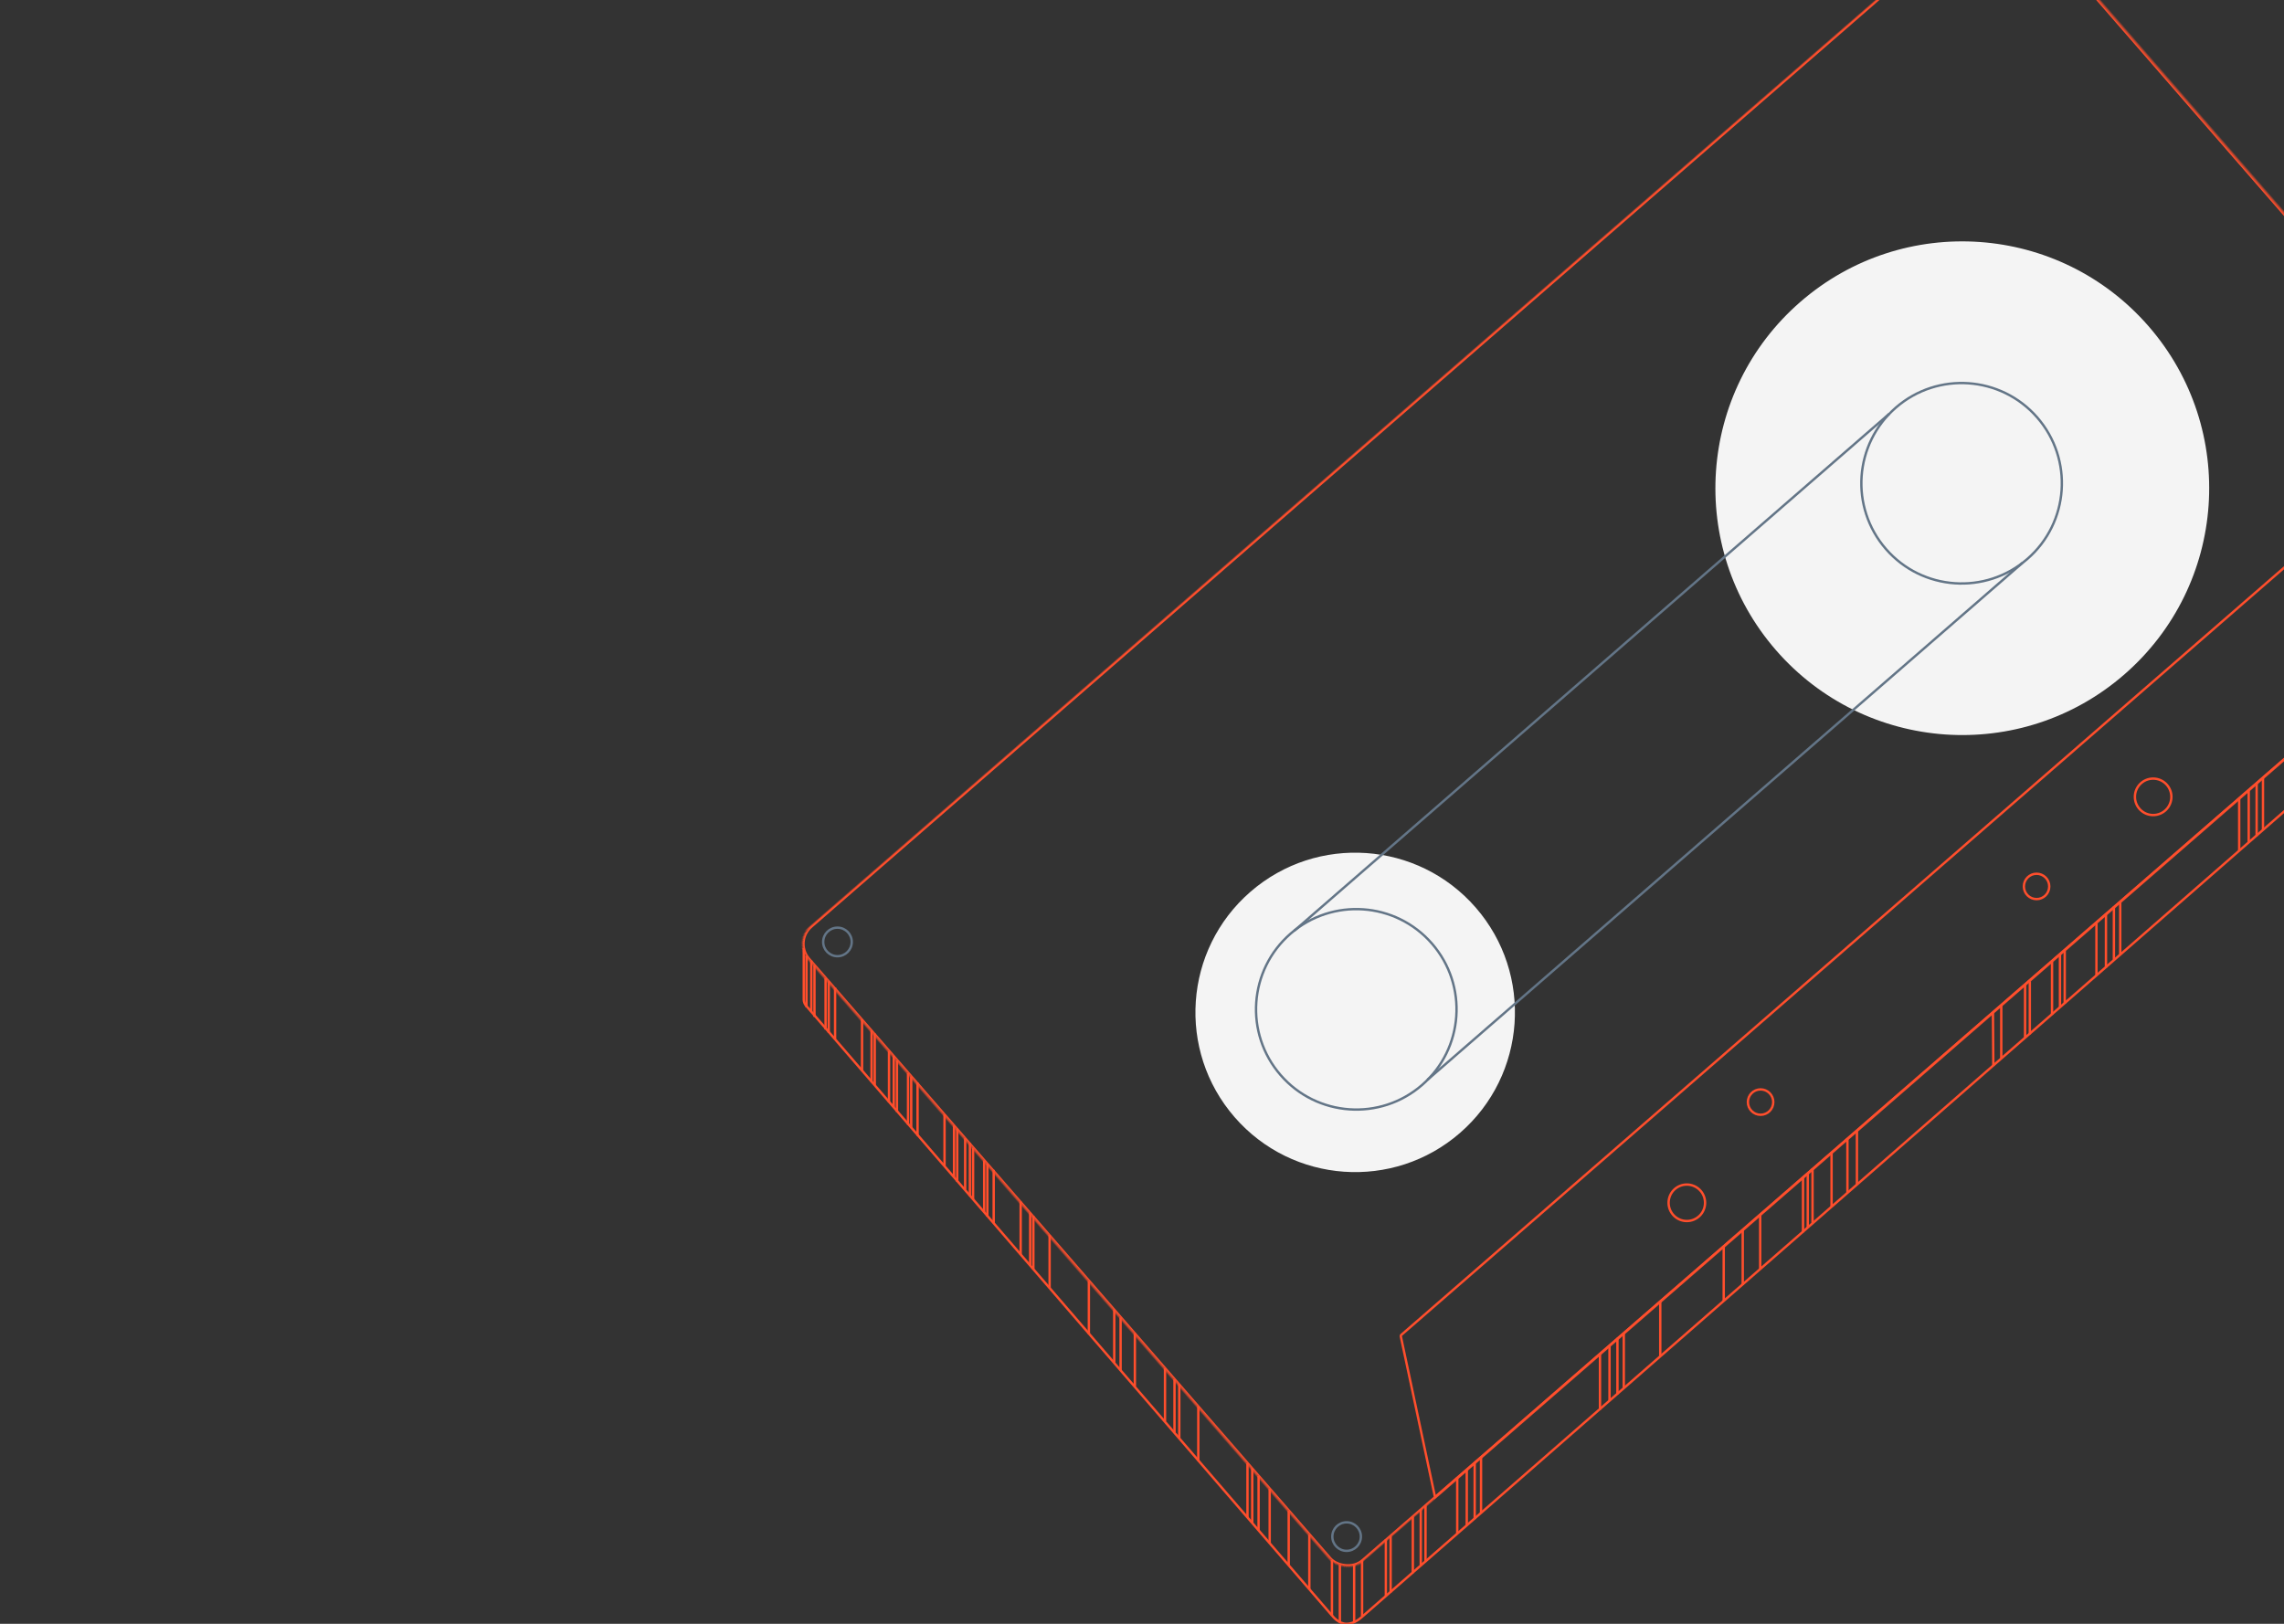 <?xml version="1.0" encoding="UTF-8" standalone="no"?>
<svg width="1440px" height="1024px" viewBox="0 0 1440 1024" version="1.1" xmlns="http://www.w3.org/2000/svg" xmlns:xlink="http://www.w3.org/1999/xlink">
    <rect x="0" y="0" width="1440" height="1024" fill="#333333" stroke="none"/>
    <!-- Generator: Sketch 3.7.2 (28276) - http://www.bohemiancoding.com/sketch -->
    <title>background-tape</title>
    <desc>Created with Sketch.</desc>
    <defs>
        <rect id="path-1" x="0.297" y="8.18545232e-12" width="1011.349" height="530.958" rx="15"></rect>
        <mask id="mask-2" maskContentUnits="userSpaceOnUse" maskUnits="objectBoundingBox" x="0" y="0" width="1011.349" height="530.958" fill="white">
            <use xlink:href="#path-1"></use>
        </mask>
        <rect id="path-3" x="202.567" y="50.567" width="606.81" height="25.284" rx="2"></rect>
        <mask id="mask-4" maskContentUnits="userSpaceOnUse" maskUnits="objectBoundingBox" x="0" y="0" width="606.81" height="25.284" fill="white">
            <use xlink:href="#path-3"></use>
        </mask>
        <rect id="path-5" x="365" y="100" width="281.298" height="25.284" rx="2"></rect>
        <mask id="mask-6" maskContentUnits="userSpaceOnUse" maskUnits="objectBoundingBox" x="0" y="0" width="281.298" height="25.284" fill="white">
            <use xlink:href="#path-5"></use>
        </mask>
    </defs>
    <g id="Page-1" stroke="none" stroke-width="1" fill="none" fill-rule="evenodd">
        <g id="background-tape">
            <g id="Group-2" transform="translate(1055.5, 462.341) rotate(-41) translate(-1055.5, -462.341) translate(549.5, 196.841)">
                <path d="M126.409,439.48 C126.543,439.239 126.867,439.043 127.152,439.043 L884.664,439.043 C884.94,439.043 885.275,439.244 885.406,439.48 L935.731,530.301 L76.084,530.301 L126.409,439.48 Z" id="Triangle-1" stroke="#FF4E2C" stroke-width="1.5"></path>
                <use id="Rectangle-1" stroke="#FF4E2C" mask="url(#mask-2)" stroke-width="3" xlink:href="#path-1"></use>
                <g id="Group" transform="translate(137.283, 112.256)">
                    <ellipse id="Oval-1" fill="#F4F4F4" cx="607.161" cy="155.86" rx="155.663" ry="155.663"></ellipse>
                    <circle id="Oval-1" fill="#F4F4F4" cx="101.42" cy="154.214" r="100.722"></circle>
                    <ellipse id="Oval-1" stroke="#637587" stroke-width="1.5" cx="103.209" cy="153.223" rx="63.209" ry="63.209"></ellipse>
                    <ellipse id="Oval-1" stroke="#637587" stroke-width="1.5" cx="608.884" cy="153.223" rx="63.209" ry="63.209"></ellipse>
                </g>
                <use id="Rectangle-3" stroke="#FF4E2C" mask="url(#mask-4)" stroke-width="2" xlink:href="#path-3"></use>
                <use id="Rectangle-3" stroke="#FF4E2C" mask="url(#mask-6)" stroke-width="2" xlink:href="#path-5"></use>
            </g>
            <path d="M506.75,598.5 L506.75,630.5 C506.75,631.605 507.336,633.179 508.057,634.016 L839.128,1018 C839.491,1018.422 840.078,1019.101 840.456,1019.507 C840.456,1019.507 844.074,1024.036 849.044,1024.036 C854.014,1024.036 858.272,1019.985 858.272,1019.985 C858.692,1019.624 859.364,1019.042 859.793,1018.667 L1601.649,370.569 C1602.894,369.481 1603.877,367.262 1603.846,365.606 L1603.267,335.527" id="Line" stroke="#FF4E2C" stroke-width="1.5" stroke-linecap="square"></path>
            <path d="M839.75,984.5 L839.75,1018" id="Line" stroke="#FF4E2C" stroke-width="1.5" stroke-linecap="square"></path>
            <path d="M844.75,987.5 L844.75,1022.5" id="Line" stroke="#FF4E2C" stroke-width="1.5" stroke-linecap="square"></path>
            <path d="M853.75,987.5 L853.75,1022.5" id="Line" stroke="#FF4E2C" stroke-width="1.5" stroke-linecap="square"></path>
            <path d="M858.75,984.5 L858.75,1018.5" id="Line" stroke="#FF4E2C" stroke-width="1.5" stroke-linecap="square"></path>
            <path d="M873.75,971.5 L873.75,1005.5" id="Line" stroke="#FF4E2C" stroke-width="1.5" stroke-linecap="square"></path>
            <path d="M876.75,969.5 L876.75,1003.5" id="Line" stroke="#FF4E2C" stroke-width="1.5" stroke-linecap="square"></path>
            <path d="M661.75,779.5 L661.75,811.5" id="Line" stroke="#FF4E2C" stroke-width="1.5" stroke-linecap="square"></path>
            <path d="M890.75,957.25 L890.75,991.25" id="Line" stroke="#FF4E2C" stroke-width="1.5" stroke-linecap="square"></path>
            <path d="M895.75,952.5 L895.75,986.25" id="Line" stroke="#FF4E2C" stroke-width="1.5" stroke-linecap="square"></path>
            <path d="M898.75,950.25 L898.75,984.25" id="Line" stroke="#FF4E2C" stroke-width="1.5" stroke-linecap="square"></path>
            <path d="M918.75,932.5 L918.75,966.25" id="Line" stroke="#FF4E2C" stroke-width="1.5" stroke-linecap="square"></path>
            <path d="M924.75,927.5 L924.75,961.25" id="Line" stroke="#FF4E2C" stroke-width="1.5" stroke-linecap="square"></path>
            <path d="M929.75,923.5 L929.75,957.25" id="Line" stroke="#FF4E2C" stroke-width="1.5" stroke-linecap="square"></path>
            <path d="M933.75,919.5 L933.75,953.25" id="Line" stroke="#FF4E2C" stroke-width="1.5" stroke-linecap="square"></path>
            <path d="M1008.75,854.5 L1008.75,888.25" id="Line" stroke="#FF4E2C" stroke-width="1.5" stroke-linecap="square"></path>
            <path d="M1014.75,849.5 L1014.75,882.5" id="Line" stroke="#FF4E2C" stroke-width="1.5" stroke-linecap="square"></path>
            <path d="M1019.75,844.5 L1019.75,878.5" id="Line" stroke="#FF4E2C" stroke-width="1.5" stroke-linecap="square"></path>
            <path d="M1023.75,841.5 L1023.75,874.5" id="Line" stroke="#FF4E2C" stroke-width="1.5" stroke-linecap="square"></path>
            <path d="M1046.75,821.5 L1046.75,854.5" id="Line" stroke="#FF4E2C" stroke-width="1.5" stroke-linecap="square"></path>
            <path d="M1086.75,786.5 L1086.75,819.5" id="Line" stroke="#FF4E2C" stroke-width="1.5" stroke-linecap="square"></path>
            <path d="M1098.75,776.5 L1098.75,809.5" id="Line" stroke="#FF4E2C" stroke-width="1.5" stroke-linecap="square"></path>
            <path d="M1109.75,766.5 L1109.75,799.5" id="Line" stroke="#FF4E2C" stroke-width="1.5" stroke-linecap="square"></path>
            <path d="M1136.75,743.5 L1136.75,776.41" id="Line" stroke="#FF4E2C" stroke-width="1.5" stroke-linecap="square"></path>
            <path d="M1139.75,740.5 L1139.75,773.41" id="Line" stroke="#FF4E2C" stroke-width="1.5" stroke-linecap="square"></path>
            <path d="M1142.75,737.5 L1142.75,770.41" id="Line" stroke="#FF4E2C" stroke-width="1.5" stroke-linecap="square"></path>
            <path d="M1154.75,727.5 L1154.75,760.41" id="Line" stroke="#FF4E2C" stroke-width="1.5" stroke-linecap="square"></path>
            <path d="M1164.75,718.5 L1164.75,751.41" id="Line" stroke="#FF4E2C" stroke-width="1.5" stroke-linecap="square"></path>
            <path d="M1170.75,713.5 L1170.75,746.41" id="Line" stroke="#FF4E2C" stroke-width="1.5" stroke-linecap="square"></path>
            <path d="M740.5,870.5 L740.5,902.5" id="Line" stroke="#FF4E2C" stroke-width="1.5" stroke-linecap="square"></path>
            <path d="M743.5,873.5 L743.5,906.5" id="Line" stroke="#FF4E2C" stroke-width="1.5" stroke-linecap="square"></path>
            <path d="M755.5,887.5 L755.5,920.5" id="Line" stroke="#FF4E2C" stroke-width="1.5" stroke-linecap="square"></path>
            <path d="M786.5,923.5 L786.5,956.5" id="Line" stroke="#FF4E2C" stroke-width="1.5" stroke-linecap="square"></path>
            <path d="M789.5,926.5 L789.5,959.5" id="Line" stroke="#FF4E2C" stroke-width="1.5" stroke-linecap="square"></path>
            <path d="M793.5,931.5 L793.5,964.5" id="Line" stroke="#FF4E2C" stroke-width="1.5" stroke-linecap="square"></path>
            <path d="M800.5,939.5 L800.5,972.5" id="Line" stroke="#FF4E2C" stroke-width="1.5" stroke-linecap="square"></path>
            <path d="M812.5,953.5 L812.5,986.5" id="Line" stroke="#FF4E2C" stroke-width="1.5" stroke-linecap="square"></path>
            <path d="M825.5,968.5 L825.5,1001.5" id="Line" stroke="#FF4E2C" stroke-width="1.5" stroke-linecap="square"></path>
            <path d="M1256.5,639.5 L1256.735,671.499" id="Line" stroke="#FF4E2C" stroke-width="1.5" stroke-linecap="square"></path>
            <path d="M1261.75,634.5 L1261.75,666.5" id="Line" stroke="#FF4E2C" stroke-width="1.5" stroke-linecap="square"></path>
            <path d="M1276.75,621.5 L1276.75,653.5" id="Line" stroke="#FF4E2C" stroke-width="1.5" stroke-linecap="square"></path>
            <path d="M1279.75,619.5 L1279.75,651.5" id="Line" stroke="#FF4E2C" stroke-width="1.5" stroke-linecap="square"></path>
            <path d="M1293.75,607.25 L1293.75,639.25" id="Line" stroke="#FF4E2C" stroke-width="1.5" stroke-linecap="square"></path>
            <path d="M1298.75,602.5 L1298.75,634.5" id="Line" stroke="#FF4E2C" stroke-width="1.5" stroke-linecap="square"></path>
            <path d="M1301.75,600.25 L1301.75,632.25" id="Line" stroke="#FF4E2C" stroke-width="1.5" stroke-linecap="square"></path>
            <path d="M1321.75,582.5 L1321.75,614.5" id="Line" stroke="#FF4E2C" stroke-width="1.5" stroke-linecap="square"></path>
            <path d="M1327.75,577.5 L1327.75,609.5" id="Line" stroke="#FF4E2C" stroke-width="1.5" stroke-linecap="square"></path>
            <path d="M1332.75,572.5 L1332.75,604.5" id="Line" stroke="#FF4E2C" stroke-width="1.5" stroke-linecap="square"></path>
            <path d="M1336.75,569.5 L1336.75,601.5" id="Line" stroke="#FF4E2C" stroke-width="1.5" stroke-linecap="square"></path>
            <path d="M1411.75,504.5 L1411.75,535.5" id="Line" stroke="#FF4E2C" stroke-width="1.5" stroke-linecap="square"></path>
            <path d="M1417.75,498.5 L1417.75,530.5" id="Line" stroke="#FF4E2C" stroke-width="1.5" stroke-linecap="square"></path>
            <path d="M1422.75,494.5 L1422.75,526.5" id="Line" stroke="#FF4E2C" stroke-width="1.5" stroke-linecap="square"></path>
            <path d="M1426.75,491.5 L1426.75,522.5" id="Line" stroke="#FF4E2C" stroke-width="1.5" stroke-linecap="square"></path>
            <path d="M816.5,586.5 L1190.5,261.5" id="Line" stroke="#637587" stroke-width="1.5" stroke-linecap="square"></path>
            <path d="M900.5,680.5 L1274.5,355.5" id="Line" stroke="#637587" stroke-width="1.5" stroke-linecap="square"></path>
            <circle id="Oval-5" stroke="#637587" stroke-width="1.5" cx="528" cy="594" r="9"></circle>
            <circle id="Oval-5" stroke="#637587" stroke-width="1.5" cx="849" cy="969" r="9"></circle>
            <circle id="Oval-5" stroke="#FF4E2C" stroke-width="1.5" cx="1063.5" cy="758.5" r="11.5"></circle>
            <circle id="Oval-5" stroke="#FF4E2C" stroke-width="1.5" cx="1110" cy="695" r="8"></circle>
            <circle id="Oval-5" stroke="#FF4E2C" stroke-width="1.5" cx="1357.5" cy="502.5" r="11.5"></circle>
            <circle id="Oval-5" stroke="#FF4E2C" stroke-width="1.5" cx="1284" cy="559" r="8"></circle>
            <path d="M511.5,606.5 L511.5,637.5" id="Line" stroke="#FF4E2C" stroke-width="1.5" stroke-linecap="square"></path>
            <path d="M513.5,609.5 L513.5,640.5" id="Line" stroke="#FF4E2C" stroke-width="1.5" stroke-linecap="square"></path>
            <path d="M520.5,617.5 L520.5,648.5" id="Line" stroke="#FF4E2C" stroke-width="1.5" stroke-linecap="square"></path>
            <path d="M522.5,619.5 L522.5,650.5" id="Line" stroke="#FF4E2C" stroke-width="1.5" stroke-linecap="square"></path>
            <path d="M526.5,623.5 L526.5,654.5" id="Line" stroke="#FF4E2C" stroke-width="1.5" stroke-linecap="square"></path>
            <path d="M543.5,643.5 L543.5,674.5" id="Line" stroke="#FF4E2C" stroke-width="1.5" stroke-linecap="square"></path>
            <path d="M549.5,650.5 L549.5,681.5" id="Line" stroke="#FF4E2C" stroke-width="1.5" stroke-linecap="square"></path>
            <path d="M551.5,652.5 L551.5,683.5" id="Line" stroke="#FF4E2C" stroke-width="1.5" stroke-linecap="square"></path>
            <path d="M508.5,603.5 L508.5,634.5" id="Line" stroke="#FF4E2C" stroke-width="1.5" stroke-linecap="square"></path>
            <path d="M563.5,666.5 L563.5,697.5" id="Line" stroke="#FF4E2C" stroke-width="1.5" stroke-linecap="square"></path>
            <path d="M565.5,669.5 L565.5,700.5" id="Line" stroke="#FF4E2C" stroke-width="1.5" stroke-linecap="square"></path>
            <path d="M572.5,677.5 L572.5,708.5" id="Line" stroke="#FF4E2C" stroke-width="1.5" stroke-linecap="square"></path>
            <path d="M574.5,679.5 L574.5,710.5" id="Line" stroke="#FF4E2C" stroke-width="1.5" stroke-linecap="square"></path>
            <path d="M578.5,683.5 L578.5,715.5" id="Line" stroke="#FF4E2C" stroke-width="1.5" stroke-linecap="square"></path>
            <path d="M595.5,703.5 L595.5,734.5" id="Line" stroke="#FF4E2C" stroke-width="1.5" stroke-linecap="square"></path>
            <path d="M601.5,710.5 L601.5,741.5" id="Line" stroke="#FF4E2C" stroke-width="1.5" stroke-linecap="square"></path>
            <path d="M603.5,712.5 L603.5,744.5" id="Line" stroke="#FF4E2C" stroke-width="1.5" stroke-linecap="square"></path>
            <path d="M560.5,663.5 L560.5,694.5" id="Line" stroke="#FF4E2C" stroke-width="1.5" stroke-linecap="square"></path>
            <path d="M611.5,721.5 L611.5,753.5" id="Line" stroke="#FF4E2C" stroke-width="1.5" stroke-linecap="square"></path>
            <path d="M613.5,724.5 L613.5,755.5" id="Line" stroke="#FF4E2C" stroke-width="1.5" stroke-linecap="square"></path>
            <path d="M620.5,732.5 L620.5,763.5" id="Line" stroke="#FF4E2C" stroke-width="1.5" stroke-linecap="square"></path>
            <path d="M622.5,734.5 L622.5,766.5" id="Line" stroke="#FF4E2C" stroke-width="1.5" stroke-linecap="square"></path>
            <path d="M626.5,738.5 L626.5,770.5" id="Line" stroke="#FF4E2C" stroke-width="1.5" stroke-linecap="square"></path>
            <path d="M643.5,758.5 L643.5,790.5" id="Line" stroke="#FF4E2C" stroke-width="1.5" stroke-linecap="square"></path>
            <path d="M702.5,826.5 L702.5,858.5" id="Line" stroke="#FF4E2C" stroke-width="1.5" stroke-linecap="square"></path>
            <path d="M686.5,808.5 L686.5,840.5" id="Line" stroke="#FF4E2C" stroke-width="1.5" stroke-linecap="square"></path>
            <path d="M706.5,831.5 L706.5,863.5" id="Line" stroke="#FF4E2C" stroke-width="1.5" stroke-linecap="square"></path>
            <path d="M715.5,841.5 L715.5,873.5" id="Line" stroke="#FF4E2C" stroke-width="1.5" stroke-linecap="square"></path>
            <path d="M734.5,863.5 L734.5,895.5" id="Line" stroke="#FF4E2C" stroke-width="1.5" stroke-linecap="square"></path>
            <path d="M649.5,765.5 L649.5,797.5" id="Line" stroke="#FF4E2C" stroke-width="1.5" stroke-linecap="square"></path>
            <path d="M651.5,767.5 L651.5,799.5" id="Line" stroke="#FF4E2C" stroke-width="1.5" stroke-linecap="square"></path>
            <path d="M608.5,718.5 L608.5,749.5" id="Line" stroke="#FF4E2C" stroke-width="1.5" stroke-linecap="square"></path>
        </g>
    </g>
</svg>